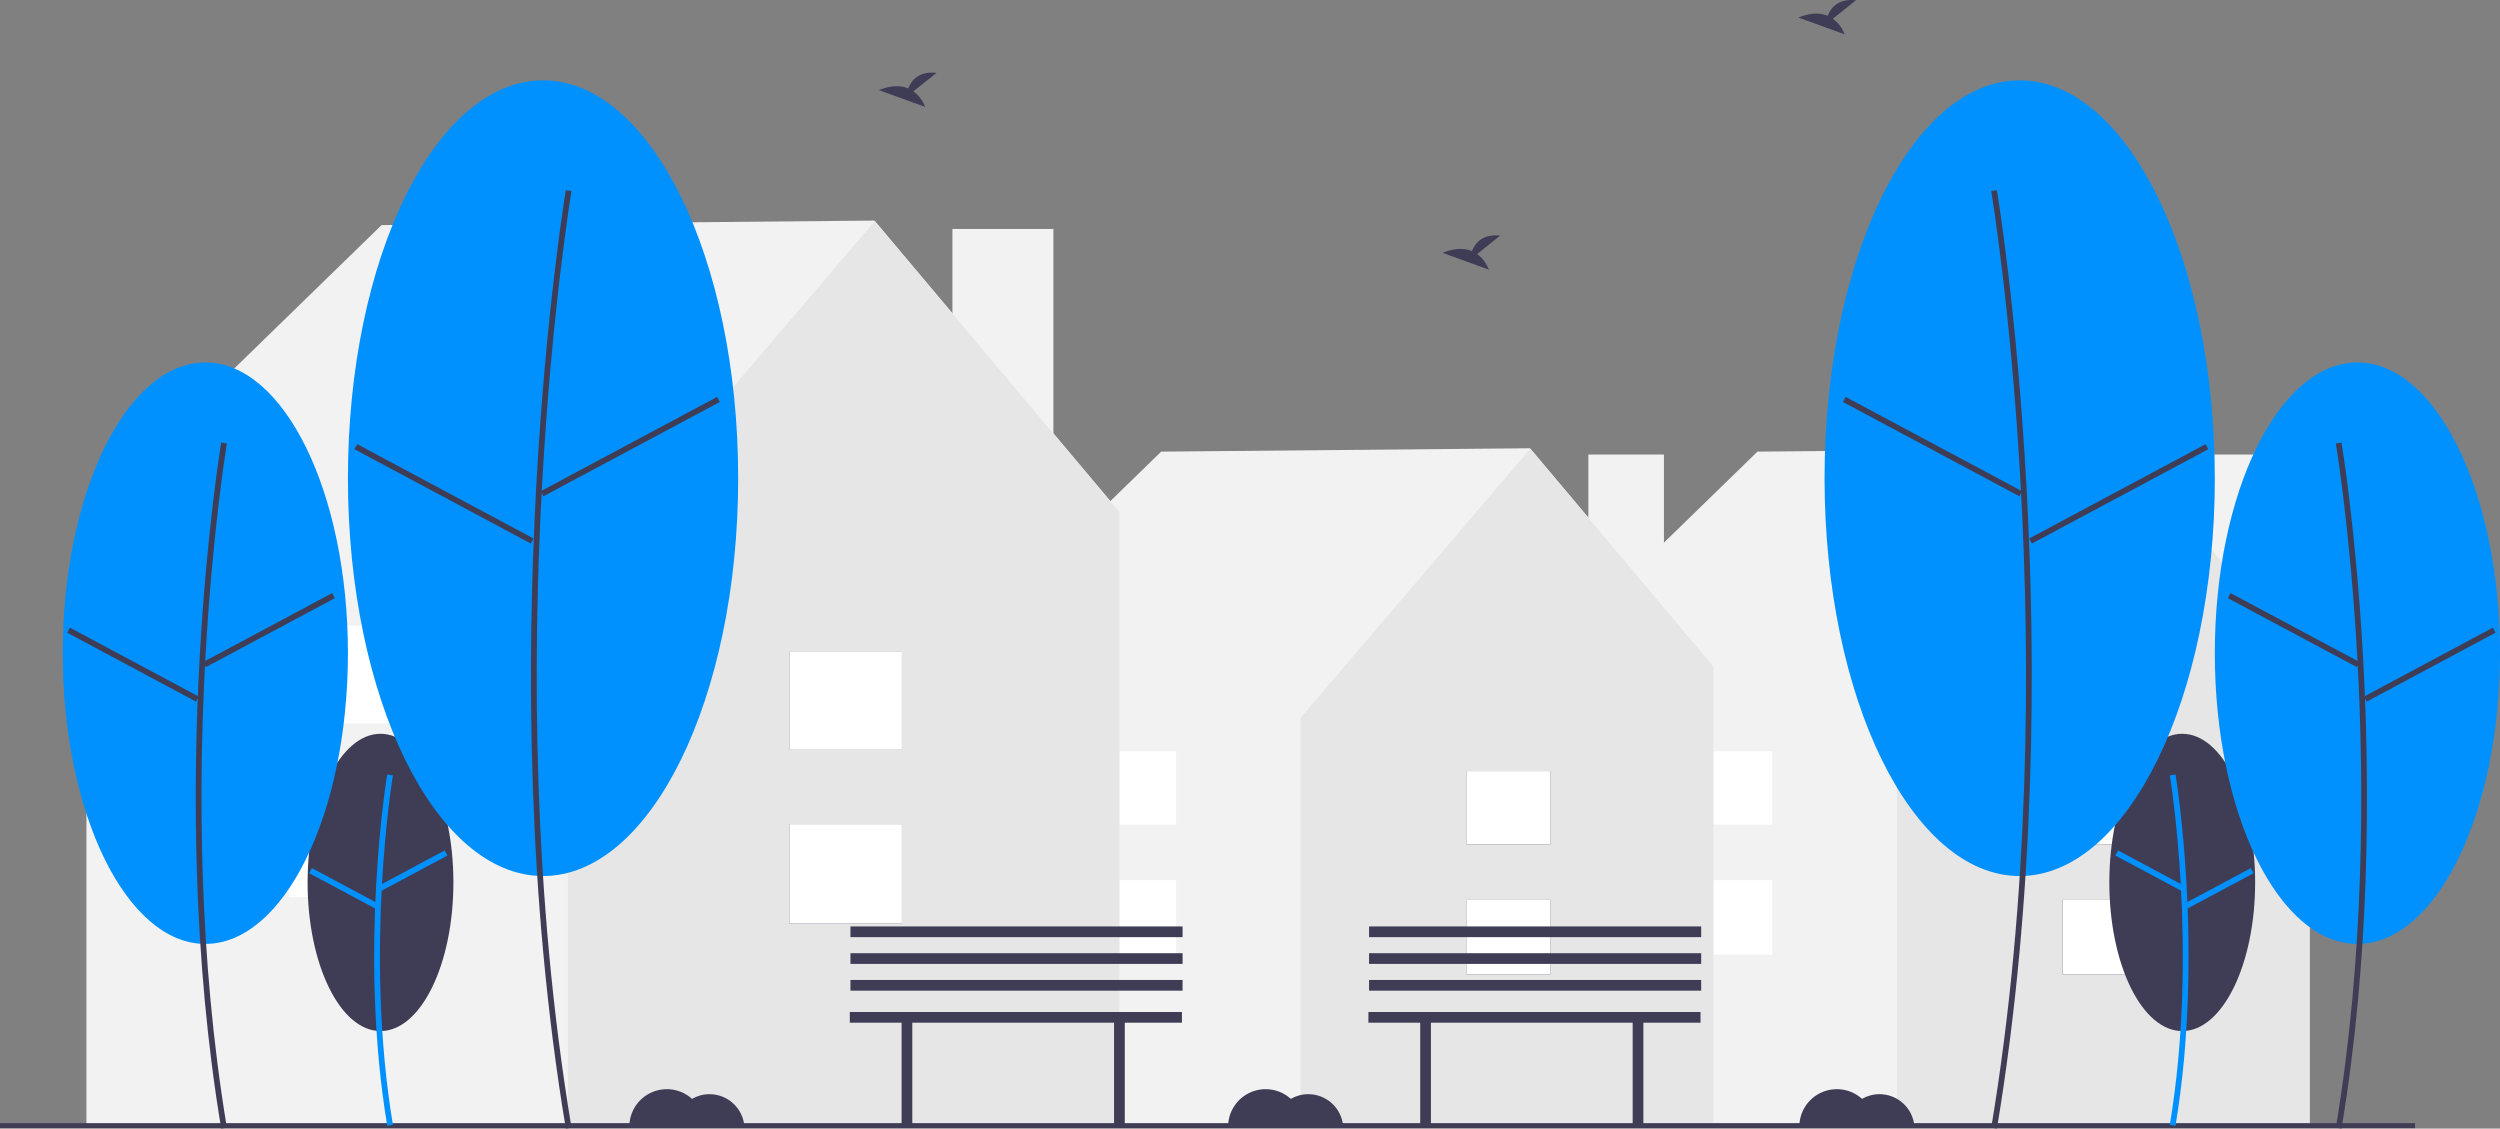 <svg width="381" height="172" viewBox="0 0 381 172" fill="none" xmlns="http://www.w3.org/2000/svg">
<rect x="0" y="0" width="381" height="172" fill="#808080" stroke="none"/>
<g clip-path="url(#clip0)">
<path d="M344.456 69.271H332.94V109.103H344.456V69.271Z" fill="#F2F2F2"/>
<path d="M352.061 101.61L324.054 68.315L267.835 68.829L233.731 102.021L234.421 102.464H234.174V171.506H351.986V102.464L352.061 101.61Z" fill="#F2F2F2"/>
<path d="M324.083 68.386L289.094 109.377V171.506H351.985V101.579L324.083 68.386Z" fill="#E6E6E6"/>
<path d="M327.183 137.148H314.339V148.492H327.183V137.148Z" fill="#3F3D56"/>
<path d="M327.183 117.512H314.339V128.676H327.183V117.512Z" fill="#3F3D56"/>
<path d="M327.183 137.148H314.339V148.492H327.183V137.148Z" fill="white"/>
<path d="M327.183 117.512H314.339V128.676H327.183V117.512Z" fill="white"/>
<path d="M270.103 134.137H257.259V145.482H270.103V134.137Z" fill="white"/>
<path d="M270.103 114.501H257.259V125.666H270.103V114.501Z" fill="white"/>
<path d="M253.584 69.271H242.068V109.103H253.584V69.271Z" fill="#F2F2F2"/>
<path d="M261.188 101.61L233.181 68.315L176.962 68.829L142.858 102.021L143.548 102.464H143.301V171.506H261.113V102.464L261.188 101.61Z" fill="#F2F2F2"/>
<path d="M233.211 68.386L198.222 109.377V171.506H261.113V101.579L233.211 68.386Z" fill="#E6E6E6"/>
<path d="M236.311 137.148H223.467V148.492H236.311V137.148Z" fill="#3F3D56"/>
<path d="M236.311 117.512H223.467V128.676H236.311V117.512Z" fill="#3F3D56"/>
<path d="M236.311 137.148H223.467V148.492H236.311V137.148Z" fill="white"/>
<path d="M236.311 117.512H223.467V128.676H236.311V117.512Z" fill="white"/>
<path d="M179.231 134.137H166.387V145.482H179.231V134.137Z" fill="white"/>
<path d="M179.231 114.501H166.387V125.666H179.231V114.501Z" fill="white"/>
<path d="M160.537 34.895H145.149V88.12H160.537V34.895Z" fill="#F2F2F2"/>
<path d="M170.698 78.107L133.273 33.618L58.151 34.304L12.581 78.658L13.502 79.249H13.173V171.506H170.597V79.249L170.698 78.107Z" fill="#F2F2F2"/>
<path d="M133.312 33.713L86.559 88.487V171.506H170.597V78.067L133.312 33.713Z" fill="#E6E6E6"/>
<path d="M137.456 125.595H120.293V140.754H137.456V125.595Z" fill="#3F3D56"/>
<path d="M137.456 99.357H120.293V114.275H137.456V99.357Z" fill="#3F3D56"/>
<path d="M137.456 125.595H120.293V140.754H137.456V125.595Z" fill="white"/>
<path d="M137.456 99.357H120.293V114.275H137.456V99.357Z" fill="white"/>
<path d="M61.183 121.573H44.02V136.732H61.183V121.573Z" fill="white"/>
<path d="M61.183 95.335H44.02V110.253H61.183V95.335Z" fill="white"/>
<path d="M368.052 171.165H0V171.928H368.052V171.165Z" fill="#3F3D56"/>
<path d="M57.988 157.135C64.124 157.135 69.098 146.992 69.098 134.481C69.098 121.97 64.124 111.828 57.988 111.828C51.851 111.828 46.877 121.97 46.877 134.481C46.877 146.992 51.851 157.135 57.988 157.135Z" fill="#3F3D56"/>
<path d="M59.013 171.561C54.563 144.882 58.968 118.3 59.013 118.034L59.879 118.181C59.834 118.445 55.454 144.888 59.879 171.417L59.013 171.561Z" fill="#0091FF"/>
<path d="M67.77 129.61L57.723 134.98L58.137 135.754L68.184 130.384L67.77 129.61Z" fill="#0091FF"/>
<path d="M47.532 132.3L47.118 133.073L57.164 138.447L57.578 137.673L47.532 132.3Z" fill="#0091FF"/>
<path d="M31.292 143.852C43.293 143.852 53.023 124.015 53.023 99.544C53.023 75.074 43.293 55.237 31.292 55.237C19.29 55.237 9.561 75.074 9.561 99.544C9.561 124.015 19.29 143.852 31.292 143.852Z" fill="#0091FF"/>
<path d="M33.713 172C25.021 119.888 33.625 67.965 33.713 67.447L34.578 67.593C34.491 68.11 25.912 119.893 34.579 171.856L33.713 172Z" fill="#3F3D56"/>
<path d="M50.622 90.386L30.971 100.89L31.385 101.663L51.036 91.16L50.622 90.386Z" fill="#3F3D56"/>
<path d="M10.646 95.648L10.231 96.422L29.88 106.93L30.294 106.157L10.646 95.648Z" fill="#3F3D56"/>
<path d="M82.761 133.508C99.184 133.508 112.498 106.362 112.498 72.877C112.498 39.391 99.184 12.245 82.761 12.245C66.337 12.245 53.023 39.391 53.023 72.877C53.023 106.362 66.337 133.508 82.761 133.508Z" fill="#0091FF"/>
<path d="M86.232 172C74.342 100.715 86.112 29.69 86.232 28.981L87.098 29.127C86.978 29.835 75.233 100.72 87.098 171.856L86.232 172Z" fill="#3F3D56"/>
<path d="M109.289 60.487L82.397 74.86L82.812 75.634L109.703 61.261L109.289 60.487Z" fill="#3F3D56"/>
<path d="M54.432 67.687L54.018 68.461L80.905 82.841L81.319 82.067L54.432 67.687Z" fill="#3F3D56"/>
<path d="M332.574 157.135C338.71 157.135 343.684 146.992 343.684 134.481C343.684 121.97 338.71 111.828 332.574 111.828C326.437 111.828 321.463 121.97 321.463 134.481C321.463 146.992 326.437 157.135 332.574 157.135Z" fill="#3F3D56"/>
<path d="M331.548 171.561C335.998 144.882 331.592 118.3 331.547 118.034L330.682 118.181C330.727 118.445 335.107 144.888 330.682 171.417L331.548 171.561Z" fill="#0091FF"/>
<path d="M322.792 129.61L322.378 130.384L332.425 135.754L332.839 134.98L322.792 129.61Z" fill="#0091FF"/>
<path d="M343.028 132.3L332.982 137.673L333.397 138.447L343.443 133.074L343.028 132.3Z" fill="#0091FF"/>
<path d="M359.269 143.852C371.271 143.852 381 124.015 381 99.544C381 75.074 371.271 55.237 359.269 55.237C347.267 55.237 337.538 75.074 337.538 99.544C337.538 124.015 347.267 143.852 359.269 143.852Z" fill="#0091FF"/>
<path d="M356.848 172C365.54 119.888 356.936 67.965 356.848 67.447L355.983 67.593C356.07 68.11 364.649 119.893 355.982 171.856L356.848 172Z" fill="#3F3D56"/>
<path d="M339.939 90.386L339.524 91.16L359.176 101.664L359.59 100.89L339.939 90.386Z" fill="#3F3D56"/>
<path d="M379.915 95.648L360.267 106.157L360.681 106.931L380.329 96.422L379.915 95.648Z" fill="#3F3D56"/>
<path d="M307.801 133.508C324.224 133.508 337.538 106.362 337.538 72.877C337.538 39.391 324.224 12.245 307.801 12.245C291.377 12.245 278.063 39.391 278.063 72.877C278.063 106.362 291.377 133.508 307.801 133.508Z" fill="#0091FF"/>
<path d="M304.329 172C316.219 100.715 304.449 29.69 304.329 28.981L303.463 29.127C303.583 29.835 315.328 100.72 303.463 171.856L304.329 172Z" fill="#3F3D56"/>
<path d="M281.273 60.487L280.858 61.261L307.749 75.634L308.164 74.86L281.273 60.487Z" fill="#3F3D56"/>
<path d="M336.129 67.687L309.242 82.067L309.657 82.841L336.544 68.461L336.129 67.687Z" fill="#3F3D56"/>
<path d="M225.12 38.713L228.635 35.904C225.905 35.603 224.783 37.091 224.324 38.269C222.19 37.384 219.868 38.544 219.868 38.544L226.901 41.095C226.546 40.148 225.928 39.322 225.12 38.713Z" fill="#3F3D56"/>
<path d="M139.212 13.913L142.727 11.104C139.997 10.803 138.875 12.291 138.415 13.469C136.282 12.584 133.96 13.744 133.96 13.744L140.993 16.295C140.638 15.348 140.02 14.522 139.212 13.913Z" fill="#3F3D56"/>
<path d="M279.339 2.849L282.854 0.039C280.124 -0.262 279.002 1.226 278.542 2.404C276.409 1.519 274.087 2.679 274.087 2.679L281.12 5.23C280.765 4.283 280.147 3.457 279.339 2.849Z" fill="#3F3D56"/>
<path d="M286.435 166.752C285.501 166.751 284.583 166.998 283.774 167.465C282.952 166.723 281.933 166.235 280.839 166.06C279.746 165.886 278.625 166.032 277.613 166.482C276.601 166.931 275.741 167.665 275.138 168.593C274.536 169.522 274.215 170.605 274.217 171.712H291.761C291.665 170.365 291.063 169.105 290.075 168.184C289.086 167.264 287.786 166.752 286.435 166.752Z" fill="#3F3D56"/>
<path d="M108.127 166.752C107.193 166.751 106.275 166.998 105.466 167.465C104.645 166.723 103.625 166.235 102.532 166.06C101.438 165.886 100.317 166.032 99.305 166.482C98.293 166.931 97.434 167.665 96.831 168.593C96.228 169.522 95.908 170.605 95.909 171.712H113.453C113.358 170.365 112.755 169.105 111.767 168.184C110.779 167.264 109.478 166.752 108.127 166.752Z" fill="#3F3D56"/>
<path d="M199.381 166.752C198.447 166.751 197.529 166.998 196.72 167.465C195.899 166.723 194.879 166.235 193.786 166.06C192.692 165.886 191.571 166.032 190.559 166.482C189.547 166.931 188.688 167.665 188.085 168.593C187.482 169.522 187.162 170.605 187.163 171.712H204.707C204.612 170.365 204.009 169.105 203.021 168.184C202.033 167.264 200.732 166.752 199.381 166.752Z" fill="#3F3D56"/>
<path d="M180.125 154.228H129.509V155.859H137.403V171.36H139.035V155.859H169.782V171.36H171.415V155.859H180.125V154.228Z" fill="#3F3D56"/>
<path d="M180.225 149.347H129.608V150.978H180.225V149.347Z" fill="#3F3D56"/>
<path d="M180.225 145.268H129.608V146.899H180.225V145.268Z" fill="#3F3D56"/>
<path d="M180.225 141.188H129.608V142.82H180.225V141.188Z" fill="#3F3D56"/>
<path d="M259.162 154.228H208.545V155.859H216.439V171.36H218.072V155.859H248.818V171.36H250.451V155.859H259.162V154.228Z" fill="#3F3D56"/>
<path d="M259.261 149.347H208.645V150.978H259.261V149.347Z" fill="#3F3D56"/>
<path d="M259.261 145.268H208.645V146.899H259.261V145.268Z" fill="#3F3D56"/>
<path d="M259.261 141.188H208.645V142.82H259.261V141.188Z" fill="#3F3D56"/>
</g>
<defs>
<clipPath id="clip0">
<rect width="381" height="172" fill="white"/>
</clipPath>
</defs>
</svg>
